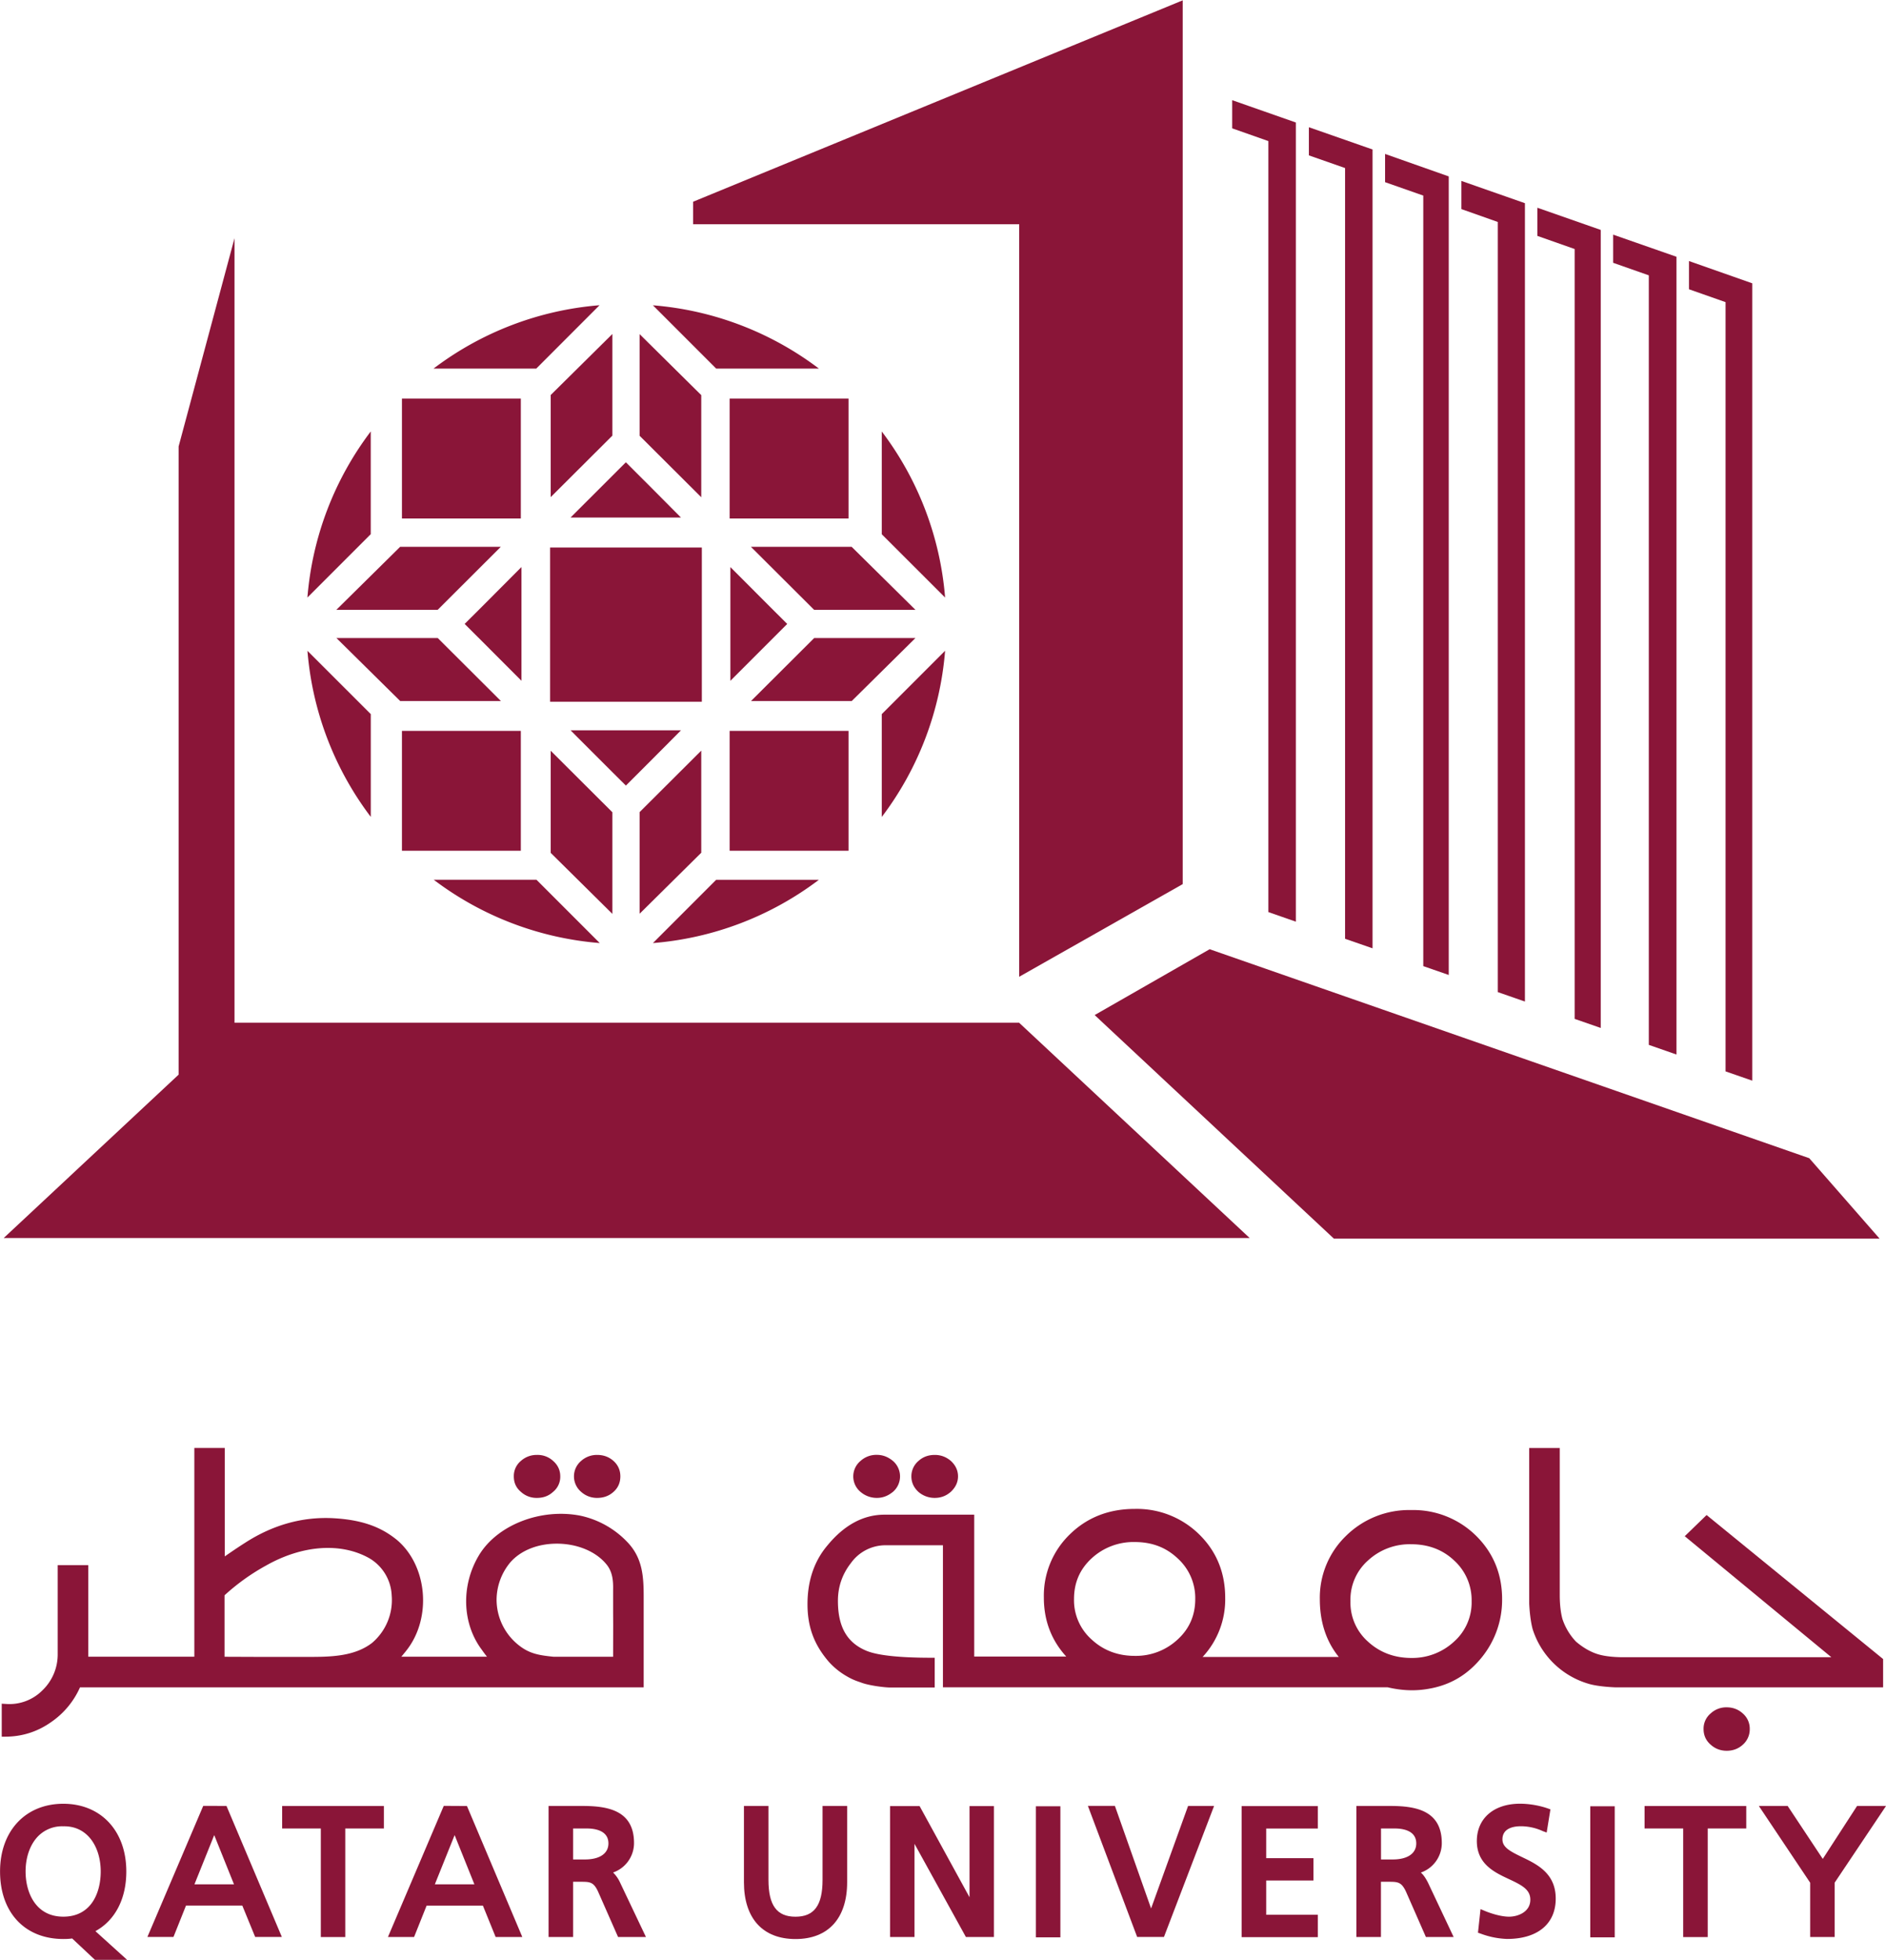 <svg xmlns="http://www.w3.org/2000/svg" width="310.27" height="322.3" viewBox="0 0 150 155.81"><clipPath id="a"><path d="M-356.87 203.25h841.89v-595.28h-841.89z"/></clipPath><clipPath id="b"><path d="M-381.45 199.1h841.89v-595.27h-841.89z"/></clipPath><clipPath id="c"><path d="M-344.66 211.08h841.89V-384.2h-841.89z"/></clipPath><clipPath id="d"><path d="M-356.87 203.25h841.89v-595.28h-841.89z"/></clipPath><clipPath id="e"><path d="M-365.61 228.94h841.89v-595.28h-841.89z"/></clipPath><clipPath id="f"><path d="M0 595.28h841.89V0H0z"/></clipPath><clipPath id="g"><path d="M-362.62 210.68h841.89V-384.6h-841.89z"/></clipPath><clipPath id="h"><path d="M-352.38 247.38h841.89V-347.9h-841.89z"/></clipPath><clipPath id="i"><path d="M0 595.28h841.89V0H0z"/></clipPath><clipPath id="j"><path d="M-330.66 242.69h841.89V-352.6h-841.89z"/></clipPath><clipPath id="k"><path d="M0 595.28h841.89V0H0z"/></clipPath><clipPath id="l"><path d="M-375.9 216.74h841.89v-595.28H-375.9z"/></clipPath><clipPath id="m"><path d="M-401.94 242.69h841.89V-352.6h-841.89z"/></clipPath><clipPath id="n"><path d="M-373.86 268.9h841.89v-595.27h-841.89z"/></clipPath><clipPath id="o"><path d="M0 595.28h841.89V0H0z"/></clipPath><clipPath id="p"><path d="M-362.62 278.93h841.89v-595.28h-841.89z"/></clipPath><clipPath id="q"><path d="M-340.18 256.3h841.89v-595.27h-841.89z"/></clipPath><clipPath id="r"><path d="M0 595.28h841.89V0H0z"/></clipPath><clipPath id="s"><path d="M-375.9 272.87h841.89v-595.28H-375.9z"/></clipPath><clipPath id="t"><path d="M-389.44 236.32h841.89v-595.28h-841.89z"/></clipPath><clipPath id="u"><path d="M-392.52 256.3h841.89v-595.27h-841.89z"/></clipPath><clipPath id="v"><path d="M-345.17 206.73h841.89v-595.28h-841.89z"/></clipPath><clipPath id="w"><path d="M-387.32 206.73h841.89v-595.28h-841.89z"/></clipPath><clipPath id="x"><path d="M-369.94 292.39h841.89V-302.9h-841.89z"/></clipPath><clipPath id="y"><path d="M-387.32 282.95h841.89v-595.28h-841.89z"/></clipPath><clipPath id="z"><path d="M-335.8 273.58h841.89V-321.7H-335.8z"/></clipPath><clipPath id="A"><path d="M-326.35 240.87h841.89v-595.28h-841.89z"/></clipPath><clipPath id="B"><path d="M-412.02 258.25h841.89v-595.28h-841.89z"/></clipPath><clipPath id="C"><path d="M-412.02 231.42h841.89v-595.28h-841.89z"/></clipPath><clipPath id="D"><path d="M-432.52 297.4h841.89v-595.27h-841.89z"/></clipPath><clipPath id="E"><path d="M-466.91 336.36h841.89v-595.28h-841.89z"/></clipPath><clipPath id="F"><path d="M-479.47 336.46h841.89v-595.28h-841.89z"/></clipPath><clipPath id="G"><path d="M-532.44 190.7h841.89v-595.28h-841.89z"/></clipPath><clipPath id="H"><path d="M-521.15 190.95h841.89v-595.28h-841.89z"/></clipPath><clipPath id="I"><path d="M-509.82 186.94h841.89v-595.28h-841.89z"/></clipPath><clipPath id="J"><path d="M-498.49 182.94H343.4v-595.28h-841.89z"/></clipPath><clipPath id="K"><path d="M-487.11 178.93h841.89v-595.28h-841.89z"/></clipPath><clipPath id="L"><path d="M-475.72 174.93h841.89v-595.28h-841.89z"/></clipPath><clipPath id="M"><path d="M-464.29 170.9H377.6v-595.28h-841.89z"/></clipPath><clipPath id="N"><path d="M-295.51 430.83h841.89v-595.28h-841.89z"/></clipPath><clipPath id="O"><path d="M-315.39 432.75H526.5v-595.28h-841.89z"/></clipPath><clipPath id="P"><path d="M-322.58 424.4h841.89v-595.27h-841.89z"/></clipPath><clipPath id="Q"><path d="M-351.24 432.75h841.89v-595.28h-841.89z"/></clipPath><clipPath id="R"><path d="M-371.24 426.64h841.89v-595.28h-841.89z"/></clipPath><clipPath id="S"><path d="M-403.19 432.09H438.7V-163.2h-841.89z"/></clipPath><clipPath id="T"><path d="M-425.11 434.67h841.89v-595.28h-841.89z"/></clipPath><clipPath id="U"><path d="M0 595.28h841.89V0H0z"/></clipPath><clipPath id="V"><path d="M-452.2 436.35h841.89v-595.28H-452.2z"/></clipPath><clipPath id="W"><path d="M-465.69 440.6H376.2v-595.28h-841.89z"/></clipPath><clipPath id="X"><path d="M-491.76 426.64h841.89v-595.28h-841.89z"/></clipPath><clipPath id="Y"><path d="M-507.51 428.68h841.89V-166.6h-841.89z"/></clipPath><clipPath id="Z"><path d="M0 595.28h841.89V0H0z"/></clipPath><clipPath id="aa"><path d="M-525.84 424.4h841.89v-595.27h-841.89z"/></clipPath><clipPath id="ab"><path d="M-557.51 421.06h841.89v-595.28h-841.89z"/></clipPath><clipPath id="ac"><path d="M-411.29 375.13H430.6v-595.28h-841.89z"/></clipPath><clipPath id="ad"><path d="M-419.94 375.13h841.89v-595.28h-841.89z"/></clipPath><clipPath id="ae"><path d="M-440.7 390.2h841.89v-595.27H-440.7z"/></clipPath><clipPath id="af"><path d="M-538.06 406.36h841.89v-595.28h-841.89z"/></clipPath><clipPath id="ag"><path d="M-561.4 403.37h841.89v-595.28H-561.4z"/></clipPath><clipPath id="ah"><path d="M-369.58 375.13h841.89v-595.28h-841.89z"/></clipPath><clipPath id="ai"><path d="M-360.59 375.13H481.3v-595.28h-841.89z"/></clipPath><clipPath id="aj"><path d="M-313.98 398.8h841.89v-595.27h-841.89z"/></clipPath><g fill="#8a1538"><path d="M53.83 25.24zm-19.61 6.38z"/><path d="m0 0-.02-.01L0 0" clip-path="url(#a)" transform="matrix(.533 0 0 -.533 40.72 27.44)"/><path d="M0 0z" clip-path="url(#b)" transform="matrix(.533 0 0 -.533 53.83 25.24)"/><path d="M0 0z" clip-path="url(#c)" transform="matrix(.533 0 0 -.533 34.22 31.62)"/><path d="m0 0-.02-.01L0 0" clip-path="url(#d)" transform="matrix(.533 0 0 -.533 40.72 27.44)"/><path d="m0 0 .95.95 7.3 7.29c1.6-1.59 5.36-5.35 8.22-8.24z" clip-path="url(#e)" transform="matrix(.533 0 0 -.533 45.38 41.14)"/><path d="M340.54 384.19h17.74v-17.88h-17.74z" clip-path="url(#f)" transform="matrix(.533 0 0 -.533 -149.54 236.46)"/><path d="m0 0 9.2 9.1V-6.06L0-15.23z" clip-path="url(#g)" transform="matrix(.533 0 0 -.533 43.8 31.4)"/><path d="m0 0-2.58 2.57L0 5.14l5.9 5.92V-5.91L0 0" clip-path="url(#h)" transform="matrix(.533 0 0 -.533 38.33 50.97)"/><path d="M362.65 361.98h22.64v-23h-22.64z" clip-path="url(#i)" transform="matrix(.533 0 0 -.533 -149.54 236.46)"/><path d="m0 0 9.52 9.4h15.02L15.12 0z" clip-path="url(#j)" transform="matrix(.533 0 0 -.533 26.75 48.48)"/><path d="M389.44 384.19h17.74v-17.88h-17.74z" clip-path="url(#k)" transform="matrix(.533 0 0 -.533 -149.54 236.46)"/><path d="M0 0v15.16l9.2-9.1V-9.17z" clip-path="url(#l)" transform="matrix(.533 0 0 -.533 50.87 34.64)"/><path d="m0 0-9.43 9.4H5.6L15.12 0z" clip-path="url(#m)" transform="matrix(.533 0 0 -.533 64.75 48.48)"/><path d="M0 0c-1.45 1.43-4.52 4.5-7.1 7.08l-1.15 1.16H8.22A2455.4 2455.4 0 0 0 0 0" clip-path="url(#n)" transform="matrix(.533 0 0 -.533 49.78 62.45)"/><path d="M340.54 334.63h17.74v-17.88h-17.74z" clip-path="url(#o)" transform="matrix(.533 0 0 -.533 -149.54 236.46)"/><path d="M0 0v15.23l9.2-9.17V-9.1z" clip-path="url(#p)" transform="matrix(.533 0 0 -.533 43.8 67.8)"/><path d="m0 0-9.52 9.4H5.6L15.03 0z" clip-path="url(#q)" transform="matrix(.533 0 0 -.533 31.83 55.73)"/><path d="M389.44 334.63h17.74v-17.88h-17.74z" clip-path="url(#r)" transform="matrix(.533 0 0 -.533 -149.54 236.46)"/><path d="m0 0 9.2 9.17V-6.06L0-15.16z" clip-path="url(#s)" transform="matrix(.533 0 0 -.533 50.87 64.56)"/><path d="m0 0 5.9-5.91 2.58-2.57-2.58-2.58-5.9-5.9z" clip-path="url(#t)" transform="matrix(.533 0 0 -.533 58.09 45.08)"/><path d="m0 0 9.43 9.4h15.11L15.03 0z" clip-path="url(#u)" transform="matrix(.533 0 0 -.533 59.73 55.73)"/><path d="M0 0a47.26 47.26 0 0 0 24.77 9.45L15.33 0z" clip-path="url(#v)" transform="matrix(.533 0 0 -.533 34.48 29.3)"/><path d="m0 0-9.44 9.44A47.27 47.27 0 0 0 15.33 0z" clip-path="url(#w)" transform="matrix(.533 0 0 -.533 56.96 29.3)"/><path d="M0 0a47.27 47.27 0 0 0-24.77 9.44h15.33z" clip-path="url(#x)" transform="matrix(.533 0 0 -.533 47.7 74.97)"/><path d="M0 0h15.33A47.27 47.27 0 0 0-9.44-9.44z" clip-path="url(#y)" transform="matrix(.533 0 0 -.533 56.96 69.94)"/><path d="M0 0a47.26 47.26 0 0 0-9.45 24.77L0 15.33z" clip-path="url(#z)" transform="matrix(.533 0 0 -.533 29.49 64.94)"/><path d="M0 0a47.26 47.26 0 0 0 9.45 24.77V9.45z" clip-path="url(#A)" transform="matrix(.533 0 0 -.533 24.45 47.5)"/><path d="m0 0 9.45 9.45A47.26 47.26 0 0 0 0-15.34z" clip-path="url(#B)" transform="matrix(.533 0 0 -.533 70.13 56.77)"/><path d="M0 0v15.33A47.26 47.26 0 0 0 9.45-9.44z" clip-path="url(#C)" transform="matrix(.533 0 0 -.533 70.13 42.47)"/><path d="m0 0 24.4 13.82v131.82l-73.06-30.04v-3.36H0z" clip-path="url(#D)" transform="matrix(.533 0 0 -.533 81.06 77.65)"/><path d="m0 0-34.4 32.11h-117.08v117.02l-8.34-31.06v-93.7L-185.92 0z" clip-path="url(#E)" transform="matrix(.533 0 0 -.533 99.39 98.42)"/><path d="m0 0-35.7 33.35 17.16 9.82L70.93 12l10.5-12z" clip-path="url(#F)" transform="matrix(.533 0 0 -.533 106.09 98.47)"/><path d="M0 0v-4.21l5.46-1.92v-114.74l3.98-1.38V-3.32z" clip-path="url(#G)" transform="matrix(.533 0 0 -.533 134.33 20.75)"/><path d="m0 0 5.32-1.87v-114.78l4.13-1.44V.9L0 4.2z" clip-path="url(#H)" transform="matrix(.533 0 0 -.533 128.3 20.89)"/><path d="m0 0 5.57-1.96v-114.83l3.89-1.35V.89L0 4.2z" clip-path="url(#I)" transform="matrix(.533 0 0 -.533 122.27 18.75)"/><path d="m0 0 5.43-1.92v-114.87l4.05-1.41V.88L0 4.2z" clip-path="url(#J)" transform="matrix(.533 0 0 -.533 116.23 16.62)"/><path d="m0 0 5.7-2v-114.93l3.8-1.32V.86L0 4.21z" clip-path="url(#K)" transform="matrix(.533 0 0 -.533 110.16 14.48)"/><path d="m0 0 5.4-1.89v-114.96l4.1-1.42V.88L0 4.2z" clip-path="url(#L)" transform="matrix(.533 0 0 -.533 104.1 12.35)"/><path d="m0 0 5.4-1.9v-115l4.1-1.43V.87L0 4.2z" clip-path="url(#M)" transform="matrix(.533 0 0 -.533 98 10.2)"/><path d="M0 0c0-3.26-1.47-6.74-5.58-6.74-4.15 0-5.63 3.63-5.63 6.74 0 2.17.7 4.1 1.92 5.31a5 5 0 0 0 3.66 1.43h.05c1.47.03 2.7-.46 3.66-1.41C-.7 4.12 0 2.18 0 0m3.82 0c0 6.04-3.78 10.1-9.4 10.1-5.65 0-9.44-4.06-9.44-10.1 0-6.12 3.7-10.07 9.44-10.07.52 0 .93.02 1.32.08l3.4-3.19h4.8L-.79-8.9C2.15-7.29 3.82-4.09 3.82 0" clip-path="url(#N)" transform="matrix(.533 0 0 -.533 8.01 148.78)"/><path d="M0 0h-5.9l2.95 7.34zm-4.59 11.7-8.33-19.55h3.89l1.87 4.68h8.4l1.92-4.68h3.98l-8.26 19.54z" clip-path="url(#O)" transform="matrix(.533 0 0 -.533 18.61 149.8)"/><path d="M0 0h5.77v-16.2h3.65V0h5.76v3.35H0z" clip-path="url(#P)" transform="matrix(.533 0 0 -.533 22.44 145.36)"/><path d="M0 0h-5.9l2.95 7.34zm-4.57 11.7L-12.9-7.86H-9l1.87 4.68h8.4l1.9-4.68h3.98l-8.26 19.54z" clip-path="url(#Q)" transform="matrix(.533 0 0 -.533 37.73 149.8)"/><path d="M0 0c0-1.5-1.3-2.39-3.5-2.39h-1.77v4.62h2.05C-2.02 2.23 0 1.94 0 0m.69-4.34A4.66 4.66 0 0 1 3.82.05c0 4.88-3.9 5.54-7.7 5.54h-5.05v-19.55h3.66v8.24h1.09c1.4 0 1.97 0 2.65-1.5l2.97-6.74H5.6L1.74-5.84A5.03 5.03 0 0 1 .7-4.34" clip-path="url(#R)" transform="matrix(.533 0 0 -.533 48.39 146.55)"/><path d="M0 0c0-3.8-1.25-5.49-4.04-5.49S-8.07-3.79-8.07 0v11.03h-3.66V-.34c0-5.39 2.8-8.48 7.7-8.48 4.89 0 7.7 3.1 7.7 8.48v11.37H0z" clip-path="url(#S)" transform="matrix(.533 0 0 -.533 65.42 149.45)"/><path d="m0 0-7.45 13.6h-4.41V-5.93h3.65v13.9l7.67-13.9h4.18V13.6H0z" clip-path="url(#T)" transform="matrix(.533 0 0 -.533 77.11 150.83)"/><path d="M435.14 154.68h3.65v19.55h-3.65z" clip-path="url(#U)" transform="matrix(.533 0 0 -.533 -149.54 236.46)"/><path d="m0 0-5.4 15.3h-4.03l7.35-19.55h4L9.4 15.29H5.52z" clip-path="url(#V)" transform="matrix(.533 0 0 -.533 91.55 151.72)"/><path d="M0 0h11.37v3.34h-7.7v5.11h7.05v3.33H3.67v4.42h7.7v3.35H0z" clip-path="url(#W)" transform="matrix(.533 0 0 -.533 98.75 154)"/><path d="M0 0c0-1.5-1.31-2.39-3.5-2.39h-1.76v4.62h2.04C-2.02 2.23 0 1.94 0 0m.7-4.34A4.65 4.65 0 0 1 3.81.05c0 4.88-3.9 5.54-7.7 5.54h-5.04v-19.55h3.66v8.24h1.09c1.4 0 1.97 0 2.66-1.5l2.96-6.74h4.14L1.75-5.85c-.36.7-.68 1.17-1.06 1.5" clip-path="url(#X)" transform="matrix(.533 0 0 -.533 112.64 146.55)"/><path d="M0 0c-1.8.87-2.9 1.46-2.9 2.63 0 1.7 1.72 1.96 2.75 1.96a7.9 7.9 0 0 0 3.28-.73l.57-.21.56 3.46-.4.14c-1.26.44-2.77.7-4.14.7-3.91 0-6.44-2.19-6.44-5.57 0-3.43 2.64-4.67 4.76-5.66 2-.93 3.22-1.58 3.22-3.09C1.26-8.22-.63-8.9-1.9-8.9c-1.17 0-2.65.45-3.65.87l-.62.26-.38-3.52.38-.13a12.4 12.4 0 0 1 3.96-.8c4.55 0 7.26 2.24 7.26 6.01C5.06-2.43 2.26-1.08 0 0" clip-path="url(#Y)" transform="matrix(.533 0 0 -.533 121.04 147.63)"/><path d="M517.86 154.68h3.65v19.55h-3.65z" clip-path="url(#Z)" transform="matrix(.533 0 0 -.533 -149.54 236.46)"/><path d="M0 0h5.76v-16.2h3.66V0h5.75v3.35H0z" clip-path="url(#aa)" transform="matrix(.533 0 0 -.533 130.8 145.36)"/><path d="m0 0-5.12-7.9-5.24 7.9h-4.3L-7-11.45v-8.1h3.65v8.1L4.32 0z" clip-path="url(#ab)" transform="matrix(.533 0 0 -.533 147.7 143.57)"/><path d="M0 0c.89 0 1.67.3 2.42.92a3.04 3.04 0 0 1-.03 4.6c-.73.6-1.51.9-2.39.9a3.5 3.5 0 0 1-2.43-.9 3 3 0 0 1 0-4.63A3.71 3.71 0 0 1 0 0" clip-path="url(#ac)" transform="matrix(.533 0 0 -.533 69.74 119.08)"/><path d="M0 0c.9 0 1.71.3 2.4.92.7.66 1.06 1.43 1.06 2.29 0 .88-.36 1.65-1.06 2.3-.7.6-1.5.9-2.4.9-.95 0-1.75-.28-2.43-.89A3 3 0 0 1-3.5 3.21c0-.9.36-1.68 1.06-2.32A3.69 3.69 0 0 1 0 0" clip-path="url(#ad)" transform="matrix(.533 0 0 -.533 74.35 119.08)"/><path d="M0 0c0 2.46.86 4.45 2.62 6.08a9.2 9.2 0 0 0 6.44 2.44c2.57 0 4.68-.8 6.43-2.46A7.98 7.98 0 0 0 18.09 0c0-2.4-.88-4.42-2.61-6a9.12 9.12 0 0 0-6.42-2.46c-2.52 0-4.69.82-6.44 2.45A7.83 7.83 0 0 0 0 0m41.25-.3a7.8 7.8 0 0 0 2.62 6.07 9.16 9.16 0 0 0 6.46 2.42c2.53 0 4.69-.81 6.4-2.43a7.98 7.98 0 0 0 2.6-6.06 7.8 7.8 0 0 0-2.63-6.04 9.14 9.14 0 0 0-6.37-2.43c-2.53 0-4.7.82-6.46 2.43A7.78 7.78 0 0 0 41.25-.3m-62.04-12.88v4.44h-.5c-4.76 0-8 .35-9.66 1.03-2.92 1.2-4.28 3.57-4.28 7.46 0 2.09.65 3.98 1.93 5.62a6.35 6.35 0 0 0 5.16 2.67h8.58v-21.19h66.37c1.23-.29 2.44-.44 3.64-.44.85 0 1.7.08 2.52.23 3.23.56 5.83 2.12 7.94 4.76A13.6 13.6 0 0 1 63.88 0c0 3.75-1.32 6.93-3.9 9.47a13.33 13.33 0 0 1-9.67 3.82 13.4 13.4 0 0 1-9.7-3.83 12.8 12.8 0 0 1-3.93-9.48c0-3.39.95-6.28 2.83-8.6H19.19A12.58 12.58 0 0 1 22.56.2c0 3.75-1.3 6.93-3.88 9.46a13.26 13.26 0 0 1-9.63 3.8c-3.84 0-7.09-1.27-9.67-3.79A12.72 12.72 0 0 1-4.5.22c0-3.4 1.12-6.35 3.34-8.78h-13.73V12.6h-13.4c-3.14 0-6-1.54-8.5-4.58-1.98-2.33-2.98-5.28-2.98-8.77 0-3.39.98-6.04 3.18-8.59a10.8 10.8 0 0 1 2.75-2.2 8.84 8.84 0 0 1 1.7-.77l.4-.14c1.01-.4 3.37-.73 4.37-.73z" clip-path="url(#ae)" transform="matrix(.533 0 0 -.533 85.42 127.13)"/><path d="M0 0a3.4 3.4 0 0 1-2.38-.9 2.95 2.95 0 0 1-1.07-2.34c0-.94.36-1.73 1.06-2.33.66-.6 1.47-.91 2.39-.91.93 0 1.74.3 2.4.9a3.05 3.05 0 0 1 1.04 2.34A3 3 0 0 1 2.4-.91C1.74-.31.93 0 0 0" clip-path="url(#af)" transform="matrix(.533 0 0 -.533 137.33 135.73)"/><path d="M0 0v4.22L-26.34 25.7l-3.26-3.16L-7.72 4.49h-31c-1.47 0-2.74.14-3.67.4-1.18.33-2.35 1-3.44 1.93a9.06 9.06 0 0 0-2.02 3.37c-.18.66-.4 1.81-.4 3.59V35.7h-4.56V12.5c.1-2.03.36-3.26.52-3.84A12.41 12.41 0 0 1-43.92.52C-43.52.4-42.32.1-40 0z" clip-path="url(#ag)" transform="matrix(.533 0 0 -.533 149.77 134.14)"/><path d="M0 0c.95 0 1.77.3 2.43.9.68.6 1.02 1.38 1.02 2.31 0 .91-.34 1.69-1.02 2.3-.67.6-1.49.9-2.43.9a3.5 3.5 0 0 1-2.41-.9 3.02 3.02 0 0 1 0-4.6A3.5 3.5 0 0 1 0 0" clip-path="url(#ah)" transform="matrix(.533 0 0 -.533 47.5 119.08)"/><path d="M0 0c.96 0 1.75.3 2.4.9a2.9 2.9 0 0 1 1.07 2.31c0 .91-.36 1.69-1.06 2.3a3.4 3.4 0 0 1-2.41.9 3.5 3.5 0 0 1-2.4-.89 2.93 2.93 0 0 1-1.06-2.31c0-.96.35-1.71 1.05-2.3A3.43 3.43 0 0 1 0 0" clip-path="url(#ai)" transform="matrix(.533 0 0 -.533 42.71 119.08)"/><path d="M0 0v9.17a31.84 31.84 0 0 0 6.2 4.44c5.43 3.07 11.2 3.47 15.43 1.07a6.77 6.77 0 0 0 3.31-5.54A8.37 8.37 0 0 0 22 2.06C19.3-.02 15.6-.02 12.33-.02H5.15L0 0m57.99 4.86L57.98 0H49.1c-2.15.22-3.57.44-5.16 1.69a8.67 8.67 0 0 0-3.35 6.84 8.8 8.8 0 0 0 2.04 5.54c1.55 1.78 4.08 2.8 6.95 2.8h.1c2.98-.03 5.7-1.16 7.26-3.03.97-1.14 1.07-2.53 1.04-3.88V6.57zM-25.93-9.78a12.36 12.36 0 0 1 4.36 5.22h84.11V8.9c0 3-.16 5.65-2.2 7.95a13.6 13.6 0 0 1-7.24 4.19c-5.92 1.16-12.43-1.38-15.15-5.92-2.69-4.5-2.51-10.16.44-14.08l.14-.2c.23-.32.44-.6.63-.83H26.38l.52.63.2.25c3.88 4.86 3.19 12.73-1.43 16.58l-.13.1c-2.43 1.93-5.32 2.88-9.36 3.1-4.57.23-8.97-1-13.1-3.66-.98-.62-1.98-1.3-3.05-2.04v16.18h-4.54V.01h-15.83v13.66h-4.56V.44A7.4 7.4 0 0 0-27.17-5a6.94 6.94 0 0 0-5.54-2.03l-.54.03v-4.92h.5c2.5 0 4.79.72 6.82 2.14" clip-path="url(#aj)" transform="matrix(.533 0 0 -.533 17.86 131.71)"/></g></svg>